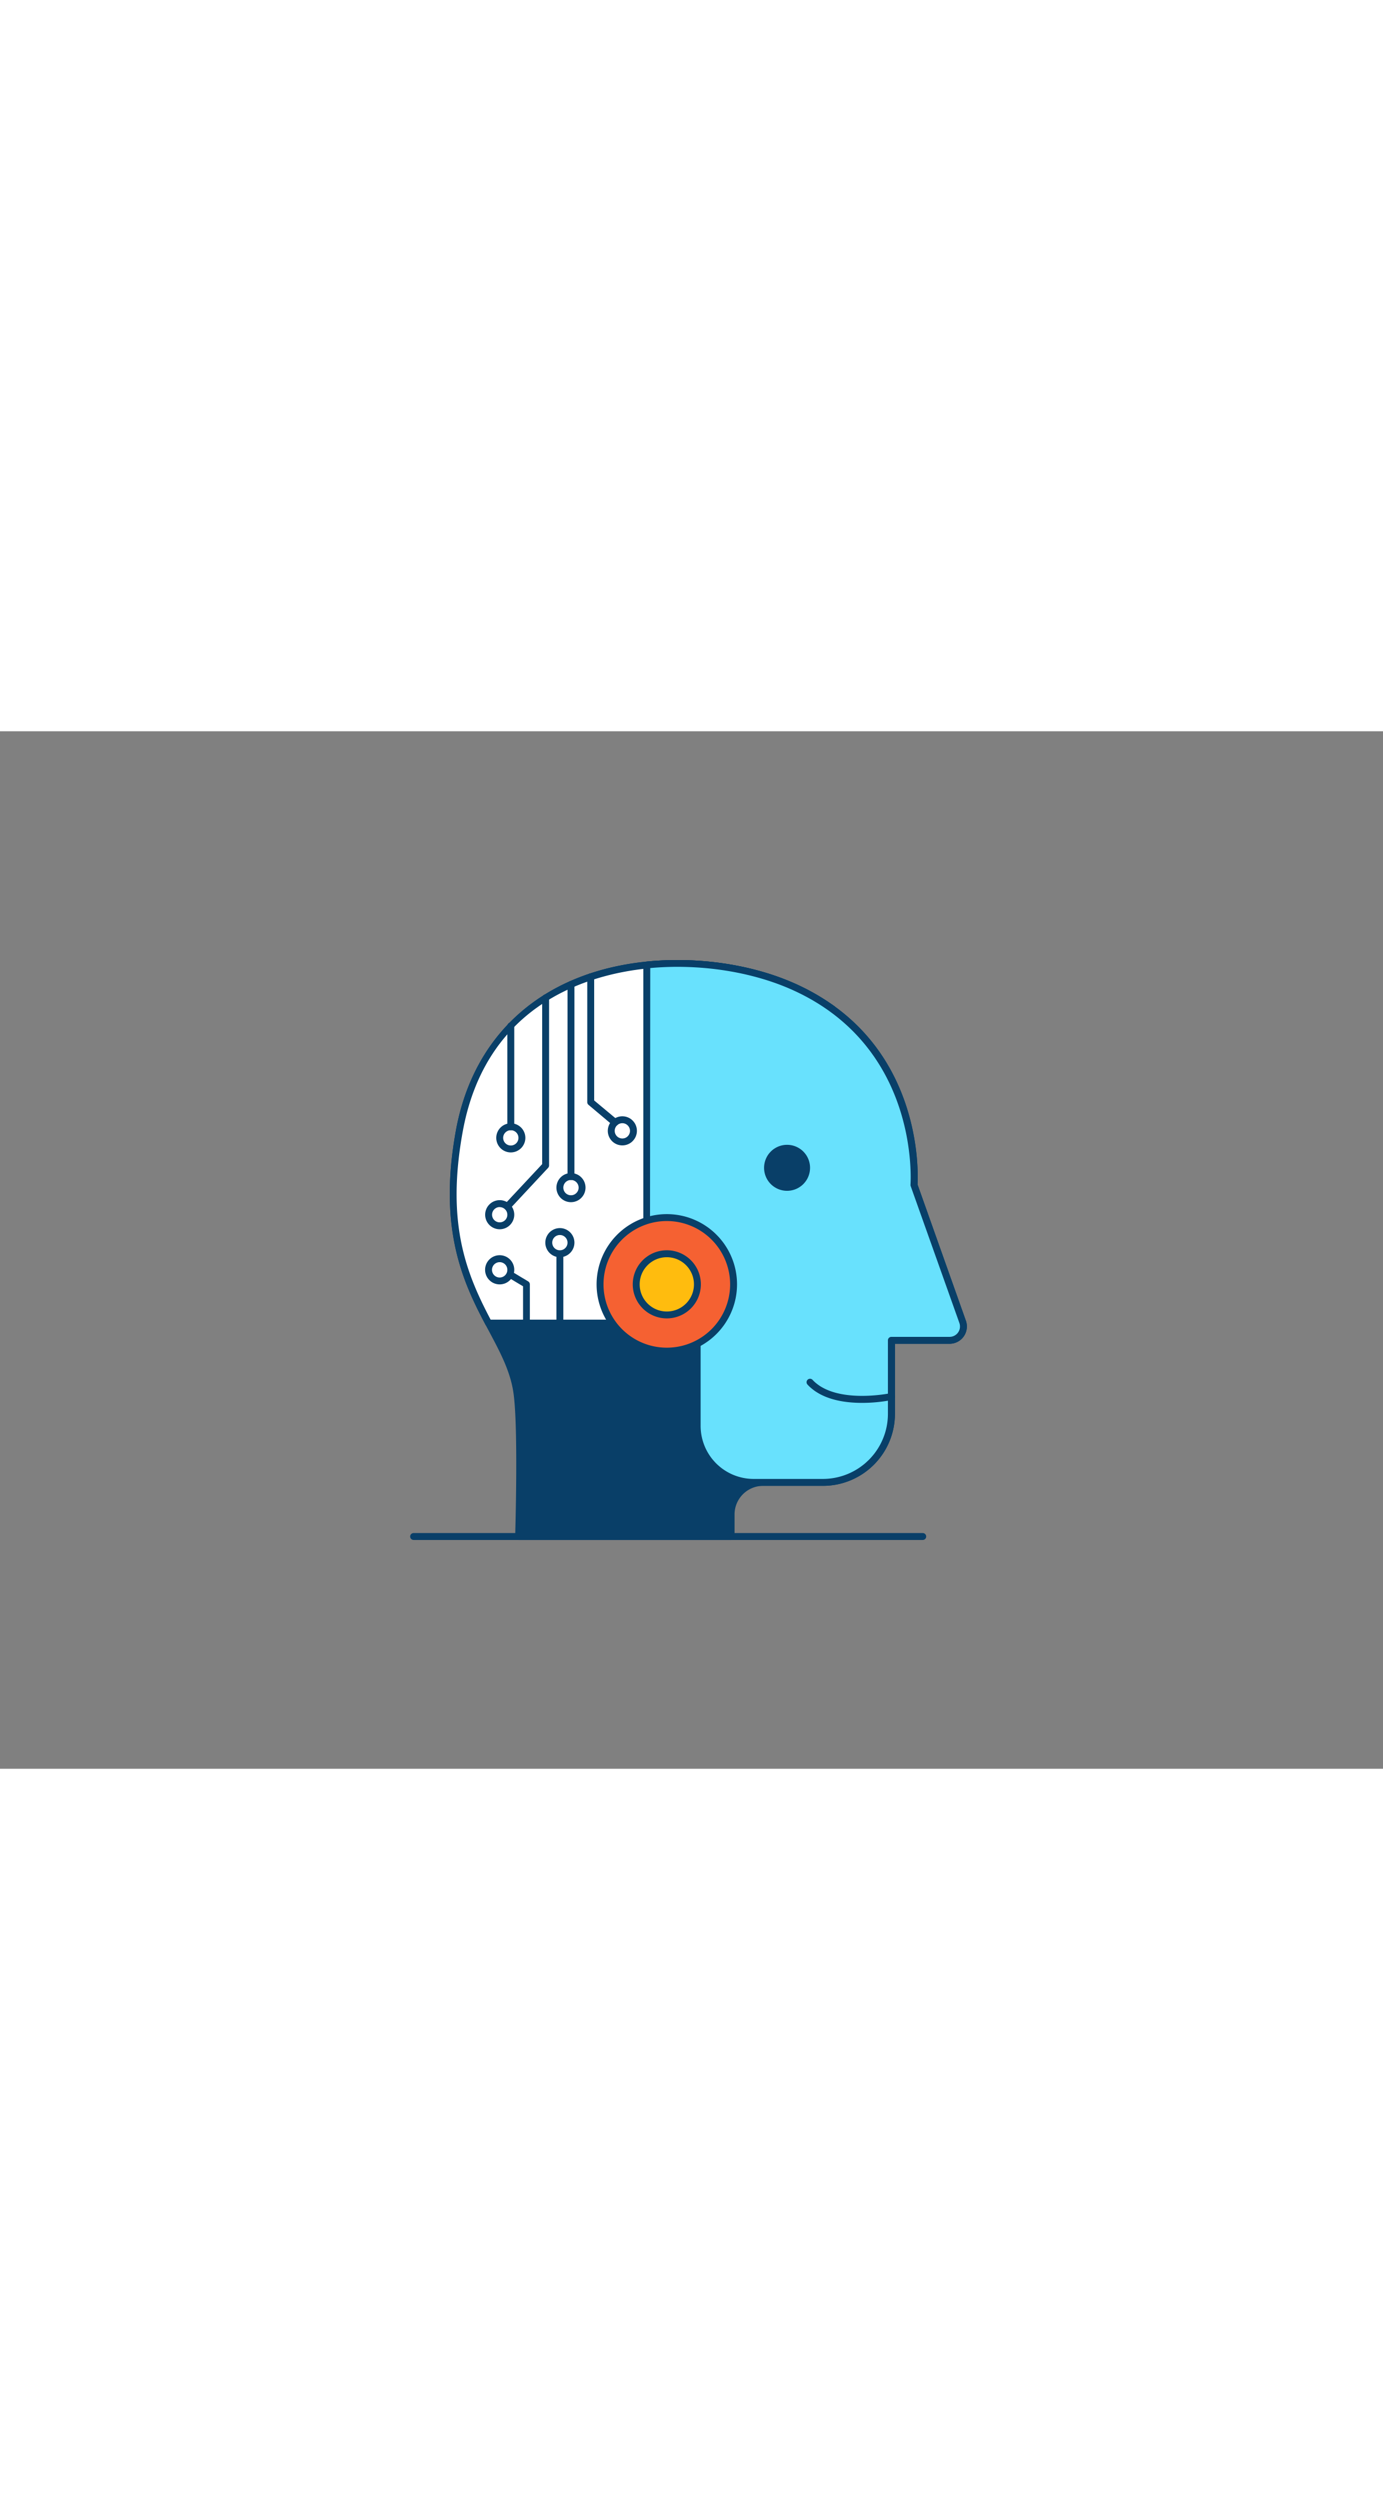 <svg xmlns="http://www.w3.org/2000/svg" viewBox="0 0 400 300" data-imageid="artificial-intelligence-outline" imageName="Artificial Intelligence" class="illustrations_image" style="width: 166px;"><rect x="0" y="0" width="400" height="300" fill="#808080" stroke="none"/><g id="_93_artificial_intelligence_outline" data-name="#93_artificial_intelligence_outline"><path d="M274.7,176.11H257.84v21.27A19.81,19.81,0,0,1,238,217.19H220.73a9.27,9.27,0,0,0-9.28,9.28v6.37H150s1-32.55-.59-42.25c-1.11-6.77-4.52-12.69-8.11-19.46-6.51-12.29-13.59-27.4-8.45-55.59,5.87-32.14,29.84-45.45,54.22-47.94,14.81-1.51,29.77,1,40.93,5.63a63,63,0,0,1,12.74,7.09c26.37,19.06,23.6,50.88,23.6,50.88l14.09,39.63A4,4,0,0,1,274.7,176.11Z" fill="#093f68"/><path d="M211.45,233.84H150a1,1,0,0,1-.72-.3,1,1,0,0,1-.28-.73c0-.32,1-32.57-.58-42.06-1-6-3.77-11.21-7-17.28l-1-1.87c-7.08-13.36-13.57-28.71-8.55-56.24C137,87.43,157.05,69.66,187,66.6c14.2-1.44,29.3.64,41.42,5.71a65.17,65.17,0,0,1,12.94,7.2c25.35,18.32,24.2,48.63,24,51.55l14,39.43a5,5,0,0,1-4.67,6.62H258.84v20.27A20.82,20.82,0,0,1,238,218.19H220.73a8.28,8.28,0,0,0-8.28,8.28v6.37A1,1,0,0,1,211.45,233.84Zm-60.43-2h59.43v-5.37a10.29,10.29,0,0,1,10.28-10.28H238a18.83,18.83,0,0,0,18.8-18.81V176.11a1,1,0,0,1,1-1H274.7a3,3,0,0,0,2.78-4L263.4,131.54a1,1,0,0,1-.06-.43c0-.31,2.4-31.49-23.18-50a63.23,63.23,0,0,0-12.54-7c-11.83-4.94-26.57-7-40.44-5.56-17,1.74-46.6,10.18-53.34,47.13-4.91,26.93,1.14,41.35,8.34,54.94l1,1.87c3.18,6,6.19,11.6,7.21,17.9C151.82,199.25,151.18,226.13,151,231.84Z" fill="#093f68"/><path d="M240.74,80.32v90.81H141.3c-6.51-12.29-13.59-27.4-8.45-55.59,5.87-32.14,29.84-45.45,54.22-47.94,14.81-1.51,29.77,1,40.93,5.63A63,63,0,0,1,240.74,80.32Z" fill="#fff"/><path d="M240.75,172.13H141.3a1,1,0,0,1-.88-.53c-3.32-6.26-6.72-13.12-8.69-22.09-2.24-10.19-2.19-21.36.14-34.15C137,87.43,157.05,69.66,187,66.6c14.2-1.44,29.3.64,41.42,5.71a65.17,65.17,0,0,1,12.94,7.2,1,1,0,0,1,.42.81v90.81A1,1,0,0,1,240.75,172.13Zm-98.85-2h97.85V80.83a64,64,0,0,0-12.13-6.68c-11.83-4.94-26.57-7-40.44-5.56-17,1.74-46.6,10.18-53.34,47.13C129,142.29,134.83,156.69,141.9,170.13Z" fill="#093f68"/><path d="M274.7,176.11H257.84v21.27A19.81,19.81,0,0,1,238,217.19H218a16.32,16.32,0,0,1-16.32-16.33V150H187.07V67.6c14.81-1.51,29.77,1,40.93,5.63,39.93,16.7,36.34,58,36.34,58l14.09,39.63A4,4,0,0,1,274.7,176.11Z" fill="#68e1fd" class="target-color"/><path d="M238,218.19H218a17.34,17.34,0,0,1-17.32-17.33V151H187.07a1,1,0,0,1-1-1V67.6a1,1,0,0,1,.9-1c14.2-1.44,29.3.64,41.42,5.71,38.6,16.15,37.16,55.39,37,58.75l14,39.43a5,5,0,0,1-4.67,6.62H258.84v20.27A20.84,20.84,0,0,1,238,218.19Zm-50-69.19h13.64a1,1,0,0,1,1,1v50.86A15.34,15.34,0,0,0,218,216.19h20a18.83,18.83,0,0,0,18.81-18.81V176.11a1,1,0,0,1,1-1H274.7a3,3,0,0,0,2.78-4L263.4,131.54a1,1,0,0,1-.06-.43c0-.4,3-40.74-35.72-57-11.57-4.83-25.93-6.88-39.55-5.64Z" fill="#093f68"/><circle cx="227.64" cy="126.23" r="5.65" fill="#093f68"/><path d="M227.64,132.88a6.65,6.65,0,1,1,6.65-6.65A6.65,6.65,0,0,1,227.64,132.88Zm0-11.3a4.65,4.65,0,1,0,4.65,4.65A4.65,4.65,0,0,0,227.64,121.58Z" fill="#093f68"/><circle cx="192.86" cy="159.93" r="19.31" fill="#f56132"/><path d="M192.86,180.24a20.31,20.31,0,1,1,20.31-20.31A20.33,20.33,0,0,1,192.86,180.24Zm0-38.62a18.31,18.31,0,1,0,18.31,18.31A18.33,18.33,0,0,0,192.86,141.62Z" fill="#093f68"/><circle cx="192.86" cy="159.93" r="8.85" fill="#ffbc0e"/><path d="M192.86,169.77a9.85,9.85,0,1,1,9.85-9.84A9.85,9.85,0,0,1,192.86,169.77Zm0-17.69a7.85,7.85,0,1,0,7.85,7.85A7.85,7.85,0,0,0,192.86,152.08Z" fill="#093f68"/><path d="M146.74,138.41a1,1,0,0,1-.68-.27,1,1,0,0,1-.05-1.42l10.8-11.56V77.1a1,1,0,0,1,2,0v48.45a1,1,0,0,1-.27.68l-11.06,11.86A1,1,0,0,1,146.74,138.41Z" fill="#093f68"/><path d="M144.53,144a4.21,4.21,0,1,1,4.21-4.21A4.22,4.22,0,0,1,144.53,144Zm0-6.42a2.21,2.21,0,1,0,2.21,2.21A2.21,2.21,0,0,0,144.53,137.6Z" fill="#093f68"/><path d="M161.93,152.08a4.21,4.21,0,1,1,4.21-4.21A4.22,4.22,0,0,1,161.93,152.08Zm0-6.42a2.21,2.21,0,1,0,2.21,2.21A2.21,2.21,0,0,0,161.93,145.66Z" fill="#093f68"/><path d="M144.53,159.94a4.22,4.22,0,1,1,4.21-4.22A4.22,4.22,0,0,1,144.53,159.94Zm0-6.43a2.22,2.22,0,1,0,2.21,2.21A2.22,2.22,0,0,0,144.53,153.51Z" fill="#093f68"/><path d="M147.74,121.78a4.21,4.21,0,1,1,4.21-4.21A4.22,4.22,0,0,1,147.74,121.78Zm0-6.42a2.21,2.21,0,1,0,2.21,2.21A2.21,2.21,0,0,0,147.74,115.36Z" fill="#093f68"/><path d="M165.14,136.17a4.21,4.21,0,1,1,4.21-4.21A4.22,4.22,0,0,1,165.14,136.17Zm0-6.42a2.21,2.21,0,1,0,2.21,2.21A2.21,2.21,0,0,0,165.14,129.75Z" fill="#093f68"/><path d="M180,119.75a4.21,4.21,0,1,1,4.21-4.21A4.22,4.22,0,0,1,180,119.75Zm0-6.42a2.21,2.21,0,1,0,2.21,2.21A2.22,2.22,0,0,0,180,113.33Z" fill="#093f68"/><path d="M165.14,129.75a1,1,0,0,1-1-1V73.24a1,1,0,0,1,2,0v55.51A1,1,0,0,1,165.14,129.75Z" fill="#093f68"/><path d="M177.85,114.14a1,1,0,0,1-.64-.23l-7-5.89a1,1,0,0,1-.36-.77V71a1,1,0,0,1,2,0v35.75l6.69,5.58a1,1,0,0,1-.65,1.77Z" fill="#093f68"/><path d="M161.93,172.13a1,1,0,0,1-1-1v-20a1,1,0,1,1,2,0v20A1,1,0,0,1,161.93,172.13Z" fill="#093f68"/><path d="M152.28,171.2a1,1,0,0,1-1-1v-9.71l-4.06-2.43a1,1,0,0,1,1-1.72l4.54,2.73a1,1,0,0,1,.49.86V170.2A1,1,0,0,1,152.28,171.2Z" fill="#093f68"/><path d="M147.74,115.36a1,1,0,0,1-1-1V85.2a1,1,0,1,1,2,0v29.16A1,1,0,0,1,147.74,115.36Z" fill="#093f68"/><path d="M266.88,233.84H119.63a1,1,0,0,1,0-2H266.88a1,1,0,0,1,0,2Z" fill="#093f68"/><path d="M249.33,194.2c-5.3,0-11.8-1-15.78-5.29a1,1,0,0,1,1.46-1.37c6.69,7.18,22.46,3.88,22.62,3.85a1,1,0,0,1,1.19.76,1,1,0,0,1-.77,1.19A44.72,44.72,0,0,1,249.33,194.2Z" fill="#093f68"/></g></svg>